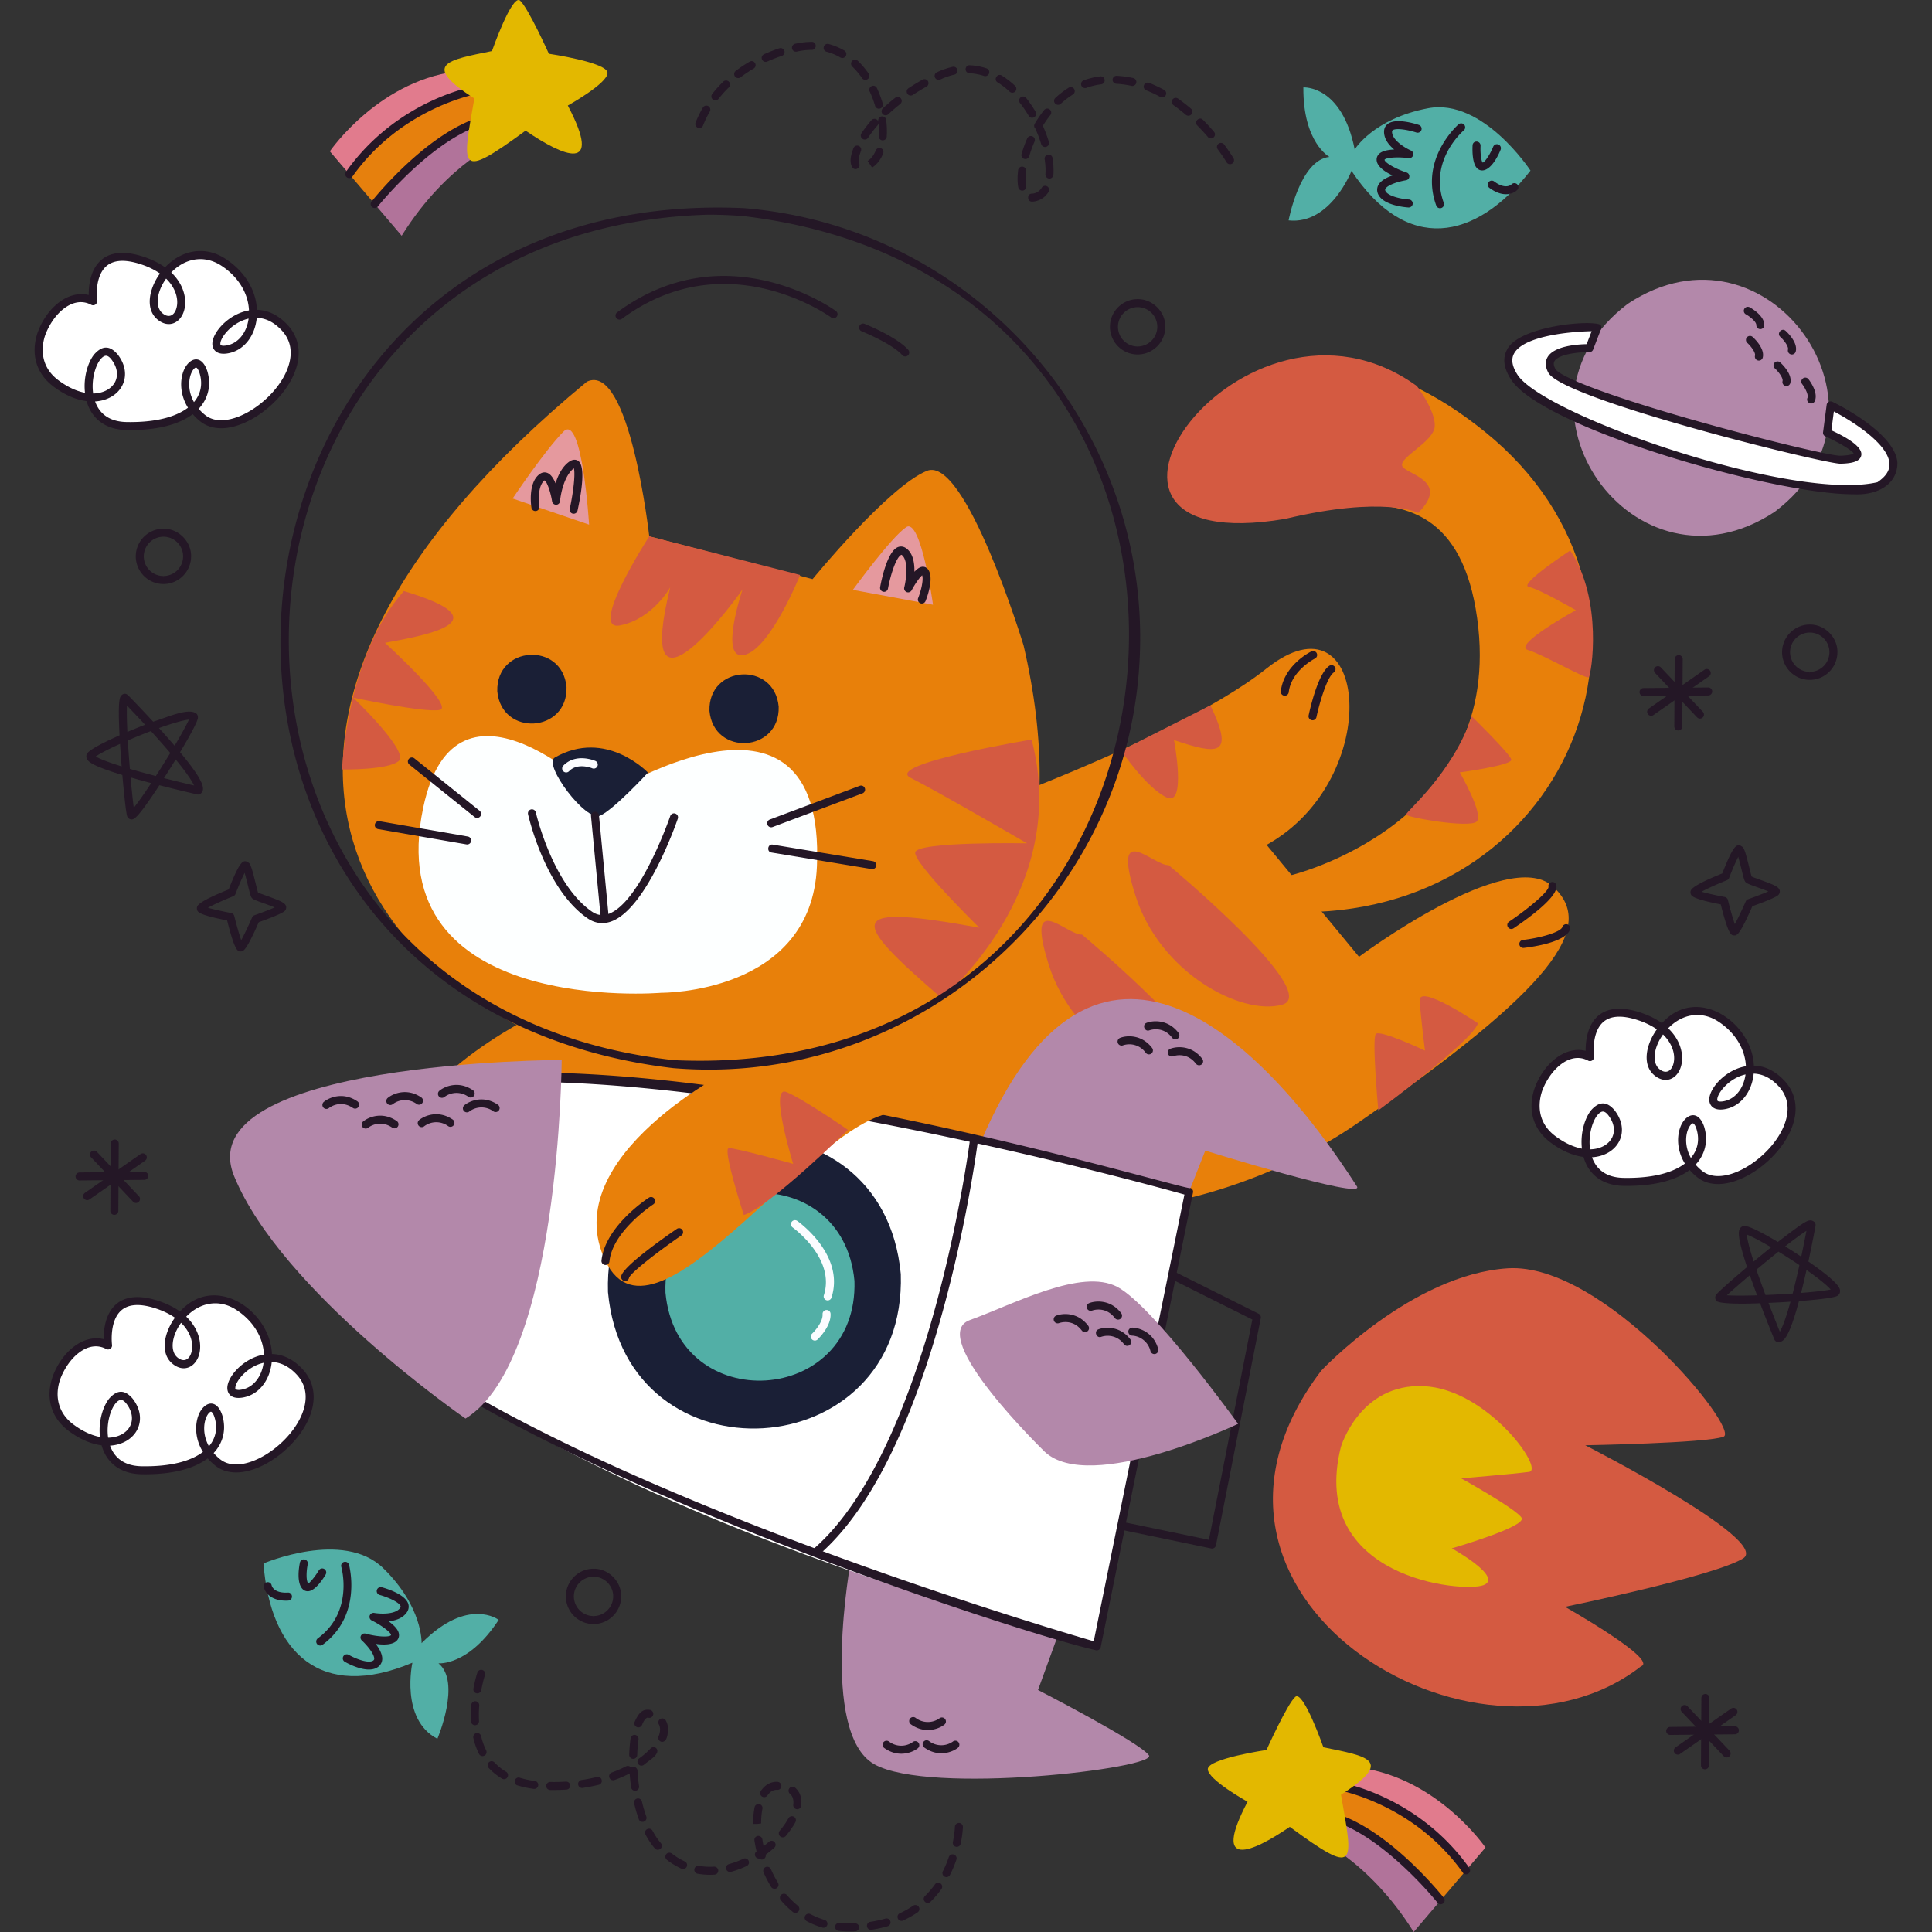 <svg xmlns="http://www.w3.org/2000/svg" width="512" height="512"><rect width="100%" height="100%" fill="#333333" stroke="none"/><path d="M34.826 217.158c-.445 0-.959-.367-1.112-.785-.35-.961-.948-7.053-1.29-10.994-8.196-2.487-9.182-3.578-9.476-4.483a1.421 1.421 0 01.226-1.315c.88-1.147 4.968-3.136 8.505-4.707-.499-9.541.099-10.174.499-10.596.364-.383 1.075-.733 1.812.019a328.682 328.682 0 016.598 6.958c3.699-1.14 9.613-3.916 11.565-2.045.275.35.367.798.255 1.262-.358 1.479-2.936 5.941-4.688 8.87 6.306 7.58 6.786 9.827 5.494 10.955a1.071 1.071 0 01-.932.235c-.048-.011-4.62-1.05-10.039-2.44-5.931 9.063-6.751 9.065-7.413 9.066h-.004zm-.217-11.133c.331 3.735.63 6.45.841 8.04.886-1.092 2.367-3.114 4.624-6.537a250.758 250.758 0 01-5.465-1.503zm8.848.188c3.371.858 6.339 1.563 7.968 1.944-.431-.961-1.621-2.941-4.868-6.894a254.17 254.17 0 01-3.1 4.95zm-9.043-2.452c2.019.592 4.328 1.228 6.881 1.896a256.975 256.975 0 003.825-6.111c-1.489-1.753-3.21-3.7-5.129-5.803-2.011.764-4.1 1.613-6.113 2.484.143 2.449.331 5.051.536 7.534zm-9.059-3.293c.704.43 2.47 1.262 6.879 2.634a367.426 367.426 0 01-.427-5.962c-3.502 1.584-5.556 2.715-6.452 3.328zm16.779-7.52a219.705 219.705 0 014.137 4.68c2.114-3.561 3.295-5.792 3.798-6.926-1.449.134-4.307.943-7.935 2.246zm-8.486-5.96c-.06 1.162-.072 3.248.108 6.982a150.753 150.753 0 014.69-1.907 337.89 337.89 0 00-4.798-5.075zM471.337 355.657c-.085 0-.296-.026-.379-.046a1.058 1.058 0 01-.729-.626 412.066 412.066 0 01-3.794-9.611c-2.884.132-12.164.394-11.764-.967-.182-.349-.141-.902.083-1.226.584-.842 5.216-4.843 8.24-7.393-2.678-8.093-2.346-9.566-1.818-10.302a1.42 1.42 0 011.164-.598c1.499.057 5.486 2.253 8.807 4.236 7.796-5.917 8.263-6.287 9.718-5.275.139.166.356.525.259 1.068-.008.041-.752 4.144-1.884 9.401 8.621 5.942 8.465 7.339 8.391 8.018-.06.535-.41.979-.938 1.188-1.412.56-6.546 1.027-9.948 1.284-2.689 9.996-4.147 10.849-5.408 10.849zm-2.665-10.371a432.302 432.302 0 003.003 7.631c.538-.905 1.47-3.019 2.829-7.952-1.93.129-3.904.237-5.832.321zm-11.029-2.02c2.028.143 5.451.093 8.004.012a253.927 253.927 0 01-1.922-5.332c-2.858 2.421-4.906 4.231-6.082 5.32zm7.822-6.784a238.843 238.843 0 002.417 6.716c2.367-.097 4.827-.233 7.198-.397a222.367 222.367 0 001.785-7.538 149.853 149.853 0 00-5.554-3.564 319.121 319.121 0 00-5.846 4.783zm13.284.076a220.357 220.357 0 01-1.439 6.079c4.133-.326 6.637-.649 7.85-.891-.725-.837-2.58-2.502-6.411-5.188zm-15.817-9.377c.054.823.391 2.747 1.812 7.139a339.773 339.773 0 014.626-3.784c-3.313-1.949-5.421-2.975-6.438-3.355zm10.151 3.12c1.437.887 2.878 1.812 4.264 2.733a342.637 342.637 0 001.383-6.856c-.969.616-2.682 1.81-5.647 4.123zM30.3 321.946h-.006a1.06 1.06 0 01-1.054-1.066l.106-17.844a1.06 1.06 0 012.12.012l-.106 17.844a1.061 1.061 0 01-1.06 1.054z" fill="#241726"/><path d="M23.106 318.051a1.06 1.06 0 01-.607-1.93l14.736-10.273a1.06 1.06 0 011.213 1.739L23.712 317.86a1.05 1.05 0 01-.606.191z" fill="#241726"/><path d="M36.044 318.801a1.06 1.06 0 01-.77-.331l-11.141-11.772a1.062 1.062 0 01.041-1.499 1.062 1.062 0 011.499.041l11.141 11.772a1.062 1.062 0 01-.77 1.789z" fill="#241726"/><path d="M21.091 312.835a1.06 1.06 0 01-.01-2.121l17.163-.164a1.061 1.061 0 01.021 2.121l-17.163.164h-.011zM444.768 193.58h-.006a1.06 1.06 0 01-1.054-1.066l.106-17.844a1.06 1.06 0 012.12.012l-.106 17.844a1.06 1.06 0 01-1.06 1.054z" fill="#241726"/><path d="M437.574 189.685a1.06 1.06 0 01-.607-1.93l14.736-10.273a1.06 1.06 0 011.213 1.739l-14.736 10.273a1.05 1.05 0 01-.606.191z" fill="#241726"/><path d="M450.512 190.434a1.06 1.06 0 01-.77-.331l-11.141-11.772a1.062 1.062 0 01.041-1.499 1.062 1.062 0 011.499.041l11.141 11.772a1.062 1.062 0 01-.77 1.789z" fill="#241726"/><path d="M435.559 184.468a1.06 1.06 0 01-.01-2.121l17.163-.164a1.061 1.061 0 01.021 2.121l-17.163.164h-.011zM451.836 468.889h-.006a1.06 1.06 0 01-1.054-1.066l.106-17.844a1.06 1.06 0 012.12.012l-.106 17.844a1.06 1.06 0 01-1.06 1.054z" fill="#241726"/><path d="M444.642 464.994a1.06 1.06 0 01-.607-1.929l14.736-10.273a1.06 1.06 0 011.213 1.739l-14.736 10.273c-.183.128-.395.19-.606.19z" fill="#241726"/><path d="M457.58 465.744a1.06 1.06 0 01-.77-.331l-11.141-11.772a1.062 1.062 0 01.041-1.499 1.062 1.062 0 011.499.041l11.141 11.772a1.062 1.062 0 01-.77 1.789z" fill="#241726"/><path d="M442.627 459.778a1.06 1.06 0 01-.01-2.121l17.163-.164a1.061 1.061 0 01.021 2.121l-17.163.164h-.011z" fill="#241726"/><path d="M421.368 280.141s-2.092-15.883 13.196-10.744c15.288 5.139 10.307 19.681 4.478 14.705-5.829-4.976 5.107-21.854 16.806-14.339 11.699 7.515 9.082 22.098.784 23.175-8.298 1.076 5.024-16.98 15.477-5.829 10.454 11.151-12.37 31.481-21.704 24.007-9.334-7.475-2.029-19.539.21-12.186s-3.799 14.563-20.354 14.278c-16.555-.285-9.019-25.754-3.233-18.341s-3.82 15.781-15.498 7.047c-11.678-8.734 1.644-26.79 9.838-21.773z" fill="#fff"/><path d="M431.201 314.276l-.959-.008c-5.425-.094-9.246-2.874-10.592-7.664-2.854-.361-5.864-1.679-8.755-3.841-4.576-3.422-6.125-8.617-4.251-14.251 2.28-6.417 7.922-11.426 13.566-10.031-.021-2.211.321-5.972 2.564-8.529 2.504-2.856 6.627-3.409 12.129-1.56 2.123.713 3.98 1.639 5.539 2.758 9.312-10.36 23.928-.099 24.357 11.253 2.967.084 5.686 1.423 8.086 3.982 3.253 3.472 3.854 8.136 1.688 13.134-3.293 7.601-12.284 14.269-19.242 14.269-2.178.001-4.059-.62-5.587-1.844a14.938 14.938 0 01-1.971-1.889c-3.656 2.766-9.351 4.221-16.572 4.221zm-9.302-7.59c.944 2.676 3.189 5.373 8.38 5.462l.922.008c8.325 0 12.872-1.953 15.311-3.808-2.33-3.771-2.152-7.892-.855-10.446 1.59-2.976 4.544-3.561 5.972.72 1.12 3.682.29 7.282-2.278 10.021a12.878 12.878 0 001.717 1.647c1.143.914 2.576 1.379 4.262 1.378 6.107 0 14.351-6.192 17.295-12.991 1.28-2.953 2.096-7.231-1.29-10.842-1.992-2.127-4.208-3.24-6.589-3.311-.499 5.078-3.676 8.909-7.977 9.467a6.457 6.457 0 01-.81.055c-2.125 0-2.934-1.298-2.984-2.513-.12-2.991 4.191-8.02 9.708-8.975-.201-4.621-2.92-9.018-7.409-11.901-4.411-2.836-9.476-1.995-13.193 1.847 3.611 3.439 4.282 7.667 3.276 10.49-.704 1.968-2.21 3.191-3.93 3.191h-.002c-1.031 0-2.094-.441-3.071-1.276-3.218-2.747-2.176-8.11.729-12.122-1.363-.957-2.992-1.757-4.856-2.383-4.622-1.556-7.929-1.253-9.861.948-2.653 3.024-1.955 8.596-1.947 8.652.052.406-.133.806-.474 1.028a1.056 1.056 0 01-1.131.014c-4.882-2.532-10.093 2.489-12.16 8.135-.741 2.229-1.882 7.85 3.512 11.884 2.357 1.763 4.769 2.897 7.055 3.327-.47-4.114.789-8.123 2.448-10.182 1.967-2.196 3.96-2.585 6.196.005 2.054 2.634 2.522 5.605 1.28 8.149-1.226 2.511-3.965 4.13-7.246 4.322zm26.745-8.985c-.195 0-.665.316-1.095 1.162-.948 1.868-1.104 5.038.553 7.999 1.822-2.139 2.359-4.804 1.499-7.624-.34-1.12-.769-1.537-.957-1.537zm-23.852-3.126c-.447 0-.969.343-1.47.965-1.414 1.754-2.45 5.504-1.934 9.044 2.686-.043 4.92-1.242 5.852-3.151.872-1.788.491-3.944-1.048-5.914-.335-.431-.851-.944-1.4-.944zm37.796-9.839c-4.446.988-7.558 5.07-7.492 6.71.008.202.019.478.864.478.164 0 .344-.012.536-.037 3.183-.413 5.568-3.28 6.092-7.151zm-21.869-10.6c-2.506 3.492-2.986 7.454-.99 9.159 1.508 1.284 2.976.819 3.63-1.016.764-2.135.197-5.382-2.64-8.143z" fill="#241726"/><path d="M28.635 356.564s-2.092-15.883 13.196-10.744 10.307 19.681 4.478 14.705c-5.829-4.976 5.107-21.854 16.806-14.339 11.699 7.515 9.082 22.098.784 23.175-8.298 1.076 5.024-16.98 15.477-5.829s-12.37 31.481-21.704 24.007c-9.334-7.475-2.029-19.539.21-12.186 2.239 7.353-3.799 14.563-20.354 14.278-16.555-.285-9.019-25.754-3.233-18.341 5.787 7.414-3.82 15.781-15.498 7.047-11.677-8.734 1.645-26.79 9.838-21.773z" fill="#fff"/><path d="M38.473 390.699l-.963-.008c-5.425-.093-9.246-2.873-10.59-7.664-2.856-.36-5.867-1.678-8.757-3.84-4.576-3.422-6.125-8.617-4.251-14.251 2.28-6.417 7.923-11.429 13.566-10.031-.021-2.211.321-5.973 2.562-8.529 2.508-2.858 6.633-3.41 12.131-1.56 2.12.713 3.98 1.639 5.539 2.758 9.312-10.36 23.928-.099 24.357 11.253 2.967.084 5.686 1.423 8.086 3.982 3.253 3.471 3.854 8.135 1.688 13.133-3.293 7.602-12.284 14.27-19.242 14.27-2.178.001-4.059-.62-5.587-1.844a15.122 15.122 0 01-1.971-1.888c-3.657 2.763-9.349 4.219-16.568 4.219zm-9.306-7.59c.946 2.676 3.189 5.372 8.38 5.461l.926.008c8.322 0 12.868-1.952 15.307-3.806-2.33-3.772-2.152-7.893-.855-10.447 1.59-2.976 4.545-3.561 5.972.72 1.122 3.683.29 7.283-2.278 10.022a12.994 12.994 0 001.717 1.646c1.143.914 2.576 1.379 4.262 1.378 6.107 0 14.351-6.193 17.297-12.992 1.278-2.953 2.094-7.23-1.292-10.841-1.992-2.127-4.208-3.24-6.589-3.311-.499 5.078-3.676 8.909-7.977 9.467-2.806.364-3.738-1.103-3.792-2.459-.122-2.991 4.189-8.019 9.706-8.974-.201-4.622-2.92-9.018-7.409-11.901-4.411-2.837-9.474-1.996-13.193 1.847 3.611 3.438 4.282 7.666 3.276 10.489-.704 1.968-2.21 3.191-3.93 3.192h-.002c-1.031 0-2.094-.441-3.071-1.276-3.218-2.747-2.176-8.11.729-12.122-1.363-.957-2.992-1.757-4.856-2.383-4.618-1.554-7.933-1.252-9.861.947-2.653 3.025-1.955 8.596-1.947 8.652.052.406-.133.806-.474 1.028a1.056 1.056 0 01-1.131.014c-4.882-2.532-10.093 2.489-12.16 8.136-1.566 4.712-.288 9.044 3.512 11.884 2.357 1.763 4.769 2.897 7.057 3.326-.47-4.114.789-8.122 2.448-10.182 1.967-2.196 3.959-2.584 6.194.006 2.054 2.634 2.522 5.604 1.28 8.149-1.226 2.51-3.966 4.13-7.246 4.322zm26.744-8.985c-.195 0-.665.315-1.095 1.161-.948 1.869-1.104 5.039.553 8.002 1.824-2.139 2.359-4.804 1.499-7.625-.342-1.121-.769-1.538-.957-1.538zm-23.851-3.126c-.445 0-.969.342-1.47.964-1.412 1.755-2.45 5.504-1.934 9.044 2.686-.042 4.92-1.241 5.852-3.15.872-1.788.491-3.944-1.048-5.914-.336-.43-.852-.944-1.4-.944zm37.796-9.839c-4.446.987-7.558 5.069-7.492 6.71-.126.441.792.558 1.4.44 3.182-.412 5.568-3.279 6.092-7.15zm-21.87-10.599c-2.506 3.492-2.986 7.454-.99 9.159 1.514 1.29 2.98.813 3.63-1.017.765-2.136.197-5.383-2.64-8.142z" fill="#241726"/><path d="M24.668 79.842s-2.092-15.883 13.196-10.744 10.307 19.681 4.478 14.705c-5.829-4.976 5.107-21.854 16.806-14.339 11.699 7.515 9.082 22.098.784 23.175-8.298 1.076 5.024-16.98 15.477-5.829s-12.37 31.481-21.704 24.007c-9.334-7.475-2.029-19.539.21-12.186 2.239 7.353-3.799 14.563-20.354 14.278s-9.019-25.754-3.233-18.341c5.787 7.414-3.82 15.781-15.498 7.047s1.644-26.79 9.838-21.773z" fill="#fff"/><path d="M34.501 113.977l-.959-.008c-5.425-.093-9.246-2.874-10.592-7.664-2.854-.361-5.864-1.679-8.755-3.841-4.576-3.422-6.125-8.617-4.251-14.251 2.28-6.417 7.922-11.426 13.566-10.031-.021-2.211.321-5.972 2.564-8.529 2.504-2.855 6.627-3.41 12.129-1.56 2.12.713 3.98 1.639 5.539 2.759 4.418-4.679 10.677-5.776 15.98-2.28 5.055 3.248 8.126 8.243 8.376 13.532 2.967.084 5.686 1.423 8.086 3.982 3.253 3.472 3.854 8.136 1.688 13.134-3.293 7.601-12.284 14.269-19.242 14.269-2.178.001-4.059-.62-5.587-1.844a14.938 14.938 0 01-1.971-1.889c-3.655 2.765-9.35 4.221-16.571 4.221zm-9.302-7.591c.944 2.676 3.189 5.373 8.38 5.462l.922.008c8.325 0 12.872-1.953 15.311-3.808-2.33-3.771-2.152-7.892-.855-10.446 1.59-2.976 4.544-3.561 5.972.72 1.12 3.682.29 7.282-2.278 10.021a12.878 12.878 0 001.717 1.647c1.143.914 2.576 1.379 4.262 1.378 6.107 0 14.351-6.192 17.295-12.991 1.28-2.953 2.096-7.231-1.29-10.842-1.992-2.127-4.208-3.24-6.589-3.311-.499 5.078-3.676 8.909-7.977 9.467a6.457 6.457 0 01-.81.055c-2.125 0-2.934-1.298-2.984-2.513-.12-2.991 4.191-8.02 9.708-8.975-.201-4.622-2.92-9.018-7.409-11.901-4.413-2.837-9.476-1.996-13.193 1.848 3.611 3.438 4.282 7.666 3.276 10.489-.704 1.968-2.21 3.191-3.93 3.192h-.002c-1.031 0-2.094-.441-3.071-1.276-3.216-2.747-2.176-8.11.729-12.122-1.363-.958-2.992-1.758-4.856-2.385-4.622-1.554-7.929-1.252-9.861.948-2.653 3.024-1.955 8.596-1.947 8.652.052.406-.133.806-.474 1.028a1.056 1.056 0 01-1.131.014c-4.882-2.532-10.093 2.489-12.16 8.135-.741 2.229-1.882 7.85 3.512 11.884 2.357 1.763 4.769 2.897 7.055 3.327-.47-4.114.789-8.122 2.448-10.182 1.967-2.196 3.96-2.585 6.196.005 2.054 2.634 2.522 5.605 1.28 8.149-1.226 2.512-3.966 4.132-7.246 4.323zm26.744-8.985c-.195 0-.665.316-1.095 1.162-.948 1.868-1.104 5.038.553 7.999 1.822-2.139 2.359-4.804 1.499-7.624-.34-1.12-.768-1.537-.957-1.537zm-23.851-3.126c-.447 0-.969.343-1.47.965-1.414 1.754-2.45 5.504-1.934 9.044 2.686-.043 4.92-1.242 5.852-3.151.872-1.788.491-3.944-1.048-5.914-.336-.43-.851-.944-1.4-.944zm37.796-9.839c-4.446.988-7.558 5.07-7.492 6.71.008.202.019.478.864.478.164 0 .344-.012.536-.037 3.183-.413 5.568-3.28 6.092-7.151zm-21.869-10.6c-2.506 3.493-2.986 7.455-.988 9.16 1.51 1.291 2.976.815 3.628-1.017.764-2.135.196-5.382-2.64-8.143zM43.311 154.773h-.031c-4.042-.017-7.316-3.319-7.3-7.364.017-4.026 3.305-7.3 7.331-7.3 3.976-.067 7.422 3.403 7.333 7.362-.019 4.026-3.309 7.302-7.333 7.302zm.023-12.543c-2.885 0-5.22 2.328-5.233 5.187a5.217 5.217 0 005.187 5.235l.023 1.06v-1.06a5.225 5.225 0 005.212-5.189 5.166 5.166 0 00-1.512-3.69 5.169 5.169 0 00-3.677-1.543zM479.604 180.173h-.031c-4.042-.017-7.316-3.319-7.3-7.364.017-4.026 3.305-7.3 7.331-7.3 3.976-.067 7.422 3.403 7.333 7.362-.019 4.026-3.31 7.302-7.333 7.302zm.023-12.543c-2.885 0-5.22 2.328-5.233 5.187a5.217 5.217 0 005.187 5.235l.023 1.06v-1.06a5.225 5.225 0 005.212-5.189 5.166 5.166 0 00-1.512-3.69 5.169 5.169 0 00-3.677-1.543z" fill="#241726"/><g><path d="M301.483 93.94h-.031c-4.042-.017-7.316-3.319-7.3-7.364.017-4.026 3.305-7.3 7.331-7.3 3.976-.067 7.422 3.403 7.333 7.362-.019 4.026-3.309 7.302-7.333 7.302zm.023-12.543c-2.885 0-5.22 2.328-5.233 5.187a5.217 5.217 0 005.187 5.235l.023 1.06v-1.06a5.225 5.225 0 005.212-5.189 5.166 5.166 0 00-1.512-3.69 5.167 5.167 0 00-3.677-1.543z" fill="#241726"/></g><g><path d="M157.29 430.39h-.031c-4.042-.017-7.316-3.319-7.3-7.364.017-4.026 3.305-7.299 7.331-7.299 3.976-.067 7.422 3.403 7.333 7.362-.019 4.025-3.309 7.301-7.333 7.301zm.023-12.543c-2.885 0-5.22 2.328-5.233 5.187a5.217 5.217 0 005.187 5.235l.023 1.06v-1.06a5.225 5.225 0 005.212-5.189 5.166 5.166 0 00-1.512-3.69 5.167 5.167 0 00-3.677-1.543z" fill="#241726"/></g><g><path d="M459.604 247.898c-.783 0-1.524 0-3.591-8.227-6.972-1.343-7.583-2.162-7.788-2.437-.199-.264-.284-.75-.193-1.066.126-.446.418-1.482 8.385-4.693 3.1-7.824 3.902-8.17 5.473-6.949.511.686.975 2.473 1.679 5.331.22.895.485 1.974.638 2.45.418.186 1.34.517 2.104.79 4.098 1.469 5.156 1.969 5.349 2.948.07.367-.116.902-.393 1.151-.832.747-4.792 2.216-6.869 2.955-3.373 7.675-4.094 7.713-4.732 7.747h-.062zm-8.682-11.576c1.394.402 3.934.978 6.152 1.392.408.077.735.385.835.789.567 2.295 1.307 4.911 1.841 6.404.772-1.391 1.942-3.851 2.891-6.025.118-.27.342-.479.619-.577 1.895-.666 4.034-1.485 5.365-2.068-.934-.393-2.205-.849-3.03-1.144-2.336-.837-2.777-1.019-3.077-1.422-.263-.354-.427-.943-1.008-3.308a85.042 85.042 0 00-.853-3.276c-.694 1.326-1.665 3.579-2.421 5.575a1.067 1.067 0 01-.598.609c-2.461.981-5.252 2.233-6.716 3.051z" fill="#241726"/></g><g><path d="M63.784 252.139c-.785 0-1.528 0-3.595-8.227-6.972-1.341-7.563-2.134-7.788-2.438-.197-.264-.282-.749-.191-1.064.124-.447.416-1.483 8.385-4.694 3.1-7.824 3.903-8.17 5.473-6.949.511.686.975 2.473 1.679 5.331.22.895.485 1.974.638 2.45.418.187 1.34.518 2.104.791 4.098 1.469 5.154 1.968 5.347 2.947.07.367-.116.902-.393 1.151-.832.747-4.792 2.216-6.869 2.955-3.373 7.675-4.094 7.713-4.73 7.747h-.06zm-8.685-11.576c1.394.402 3.934.978 6.15 1.392.408.077.735.385.835.789.567 2.295 1.307 4.911 1.841 6.404.772-1.391 1.942-3.851 2.891-6.025.118-.27.342-.479.619-.577 1.895-.666 4.034-1.485 5.365-2.068-.934-.392-2.203-.848-3.025-1.143-2.34-.839-2.781-1.02-3.081-1.425-.261-.352-.425-.941-1.006-3.306a85.042 85.042 0 00-.853-3.276c-.694 1.325-1.665 3.579-2.421 5.575a1.067 1.067 0 01-.598.609c-2.461.981-5.253 2.232-6.717 3.051z" fill="#241726"/></g><g><path d="M111.723 435.451s.418-9.548-10.167-19.872-31.734-1.243-31.734-1.243c1.822 23.663 15.147 36.536 39.467 26.306 0 0-3.307 15.014 6.623 20.158 0 0 6.398-15.025.287-20.003 0 0 7.913.788 15.957-11.516 0 .001-8.116-6.242-20.433 6.17z" fill="#52afa6"/><path d="M84.861 436.083a1.06 1.06 0 01-.629-1.914c9.459-6.968 6.353-18.443 6.214-18.928a1.064 1.064 0 01.731-1.309 1.063 1.063 0 011.309.728c.039.133 3.663 13.364-6.995 21.215a1.055 1.055 0 01-.63.208zM81.549 421.697c-.501 0-.965-.192-1.332-.552-1.75-1.729-.919-6.174-.735-7.048a1.06 1.06 0 112.075.437c-.416 1.982-.453 4.505.151 5.101.348-.129 1.783-1.783 2.775-3.459a1.06 1.06 0 011.827 1.08c-.578.976-2.609 4.179-4.504 4.424a1.87 1.87 0 01-.257.017zM75.753 424.193c-4.127 0-5.633-2.37-5.85-3.684a1.061 1.061 0 012.09-.365c.048.23.596 2.094 4.264 1.914.648-.062 1.085.417 1.116 1a1.058 1.058 0 01-1 1.116 10.23 10.23 0 01-.62.019zM97.772 442.445c-2.725 0-5.925-1.786-6.399-2.059a1.058 1.058 0 01-.387-1.447 1.056 1.056 0 011.447-.389c2.013 1.159 5.494 2.422 6.571 1.433.104-.095.172-.205.174-.432 0-1.239-1.928-3.566-3.295-4.823a1.062 1.062 0 01-.211-1.294 1.063 1.063 0 011.209-.508c3.342.92 6.428.96 6.749.377.008-.668-2.475-2.561-5.115-3.867a1.06 1.06 0 01.653-1.995c1.485.256 5.614.518 6.896-1.353.155-.227.135-.34.095-.445-.406-1.103-3.558-2.424-5.562-2.971a1.06 1.06 0 01.557-2.045c1.006.273 6.067 1.763 6.995 4.283.294.803.18 1.625-.333 2.375-1.079 1.576-3.007 2.189-4.808 2.386 1.199.88 2.307 1.929 2.628 2.964.186.599.135 1.187-.151 1.7-.895 1.607-3.593 1.639-5.912 1.316.903 1.192 1.727 2.629 1.727 3.902-.002.789-.298 1.479-.861 1.994-.718.654-1.661.898-2.667.898z" fill="#241726"/></g><g><path d="M359.009 39.606s4.936-8.184 19.466-10.924 27.119 16.528 27.119 16.528c-14.613 18.7-32.836 22.048-47.43.068 0 0-5.555 14.335-16.672 13.124 0 0 2.987-16.055 10.831-16.819 0 0-7.027-3.723-6.917-18.423-.001-.001 10.213-.708 13.603 16.446z" fill="#52afa6"/><path d="M381.619 55.177a1.06 1.06 0 01-.996-.698c-4.531-12.44 5.811-21.452 5.916-21.542a1.063 1.063 0 011.493.118 1.062 1.062 0 01-.116 1.494c-.383.328-9.323 8.166-5.301 19.205a1.058 1.058 0 01-.996 1.423zM392.784 45.163c-.453 0-.882-.16-1.238-.47-1.441-1.252-1.361-5.044-1.3-6.177.029-.584.468-1.042 1.114-1.002.584.03 1.033.528 1.002 1.113-.099 1.947.18 4.117.576 4.466.656-.21 2.021-2.334 2.771-4.214a1.06 1.06 0 011.971.784c-.331.83-2.1 4.993-4.514 5.464a2.074 2.074 0 01-.382.036zM399.094 51.468c-1.218 0-2.713-.432-4.4-1.69a1.06 1.06 0 011.268-1.7c2.984 2.227 4.454.923 4.614.766a1.073 1.073 0 011.491-.013c.414.403.437 1.053.046 1.474-.52.554-1.574 1.163-3.019 1.163zM373.294 54.98l-.066-.002c-.748-.047-7.328-.559-8.192-4.049-.184-.74-.05-1.48.387-2.137.704-1.061 2.187-1.803 3.597-2.295-2.11-1.017-4.34-2.536-4.195-4.368.046-.585.327-1.104.814-1.499.843-.684 2.344-.945 3.831-1.015-1.394-1.161-2.659-2.739-2.684-4.648-.012-.909.346-1.657 1.035-2.162 2.166-1.582 7.21-.028 8.196.301.557.185.857.785.673 1.34a1.067 1.067 0 01-1.34.673c-1.971-.652-5.328-1.297-6.277-.603-.091.066-.172.148-.168.422.029 2.27 3.616 4.337 4.993 4.943a1.06 1.06 0 01-.557 2.023c-3.208-.406-6.08-.11-6.413.416-.05.716 2.839 2.411 5.84 3.395a1.06 1.06 0 01-.163 2.054c-1.839.292-4.734 1.166-5.415 2.195-.126.188-.128.318-.095.455.352 1.42 3.947 2.297 6.266 2.442a1.06 1.06 0 01-.067 2.119z" fill="#241726"/></g><g><path d="M470.329 135.625c-37.228 24.604-74.563-28.282-38.929-55.126 37.227-24.603 74.562 28.283 38.929 55.126z" fill="#b388aa"/><path d="M485.136 107.429s26.067 12.509 12.977 21.247c-9.986 6.666-87.469-14.764-96.684-28.531-9.215-13.767 21.923-13.455 21.923-13.455l-2.148 5.572s-13.331-.216-9.947 6.011c-2.772 4.249 111.481 37.257 72.925 16.419l.954-7.263z" fill="#fff"/><path d="M491.151 130.989c-21.507.002-82.117-17.579-90.601-30.254-2.021-3.018-2.423-5.714-1.195-8.014 2.976-6.287 22.216-8.056 24.785-6.632.199.289.325.655.201.982l-2.147 5.571c-.16.418-.568.688-1.013.679-3.837 0-8.25.744-9.221 2.378-.116.194-.466.784.23 2.066.975 1.795 11.147 6.31 36.767 13.594 18.343 5.215 36.164 9.415 38.688 9.415 3.065-.082 3.562-.585 3.582-.607-.244-.646-3.711-2.846-7.473-4.506a1.062 1.062 0 01-.623-1.108l.953-7.262a1.064 1.064 0 011.512-.818c.679.326 16.67 8.088 17.239 16.161.024 5.584-5.073 8.698-11.684 8.355zM421.8 87.769c-7.258.17-18.231 1.562-20.575 5.951-.843 1.577-.487 3.485 1.085 5.834 7.92 10.959 73.038 33.395 95.215 28.238 2.28-1.522 3.326-3.16 3.195-5.009-.367-5.181-9.78-11.144-14.727-13.737l-.656 5c4.024 1.838 8.366 4.382 7.919 6.647-.356 1.816-2.99 2.131-5.521 2.199-4.347 0-73.54-16.997-77.408-24.115-1.052-1.935-.683-3.332-.188-4.162 1.737-2.923 7.776-3.36 10.337-3.41l1.324-3.436z" fill="#241726"/><path d="M472.507 88.47s2.826 2.566 2.359 4.417" fill="#fff"/><path d="M474.866 93.947a1.059 1.059 0 01-1.027-1.32c.201-.8-1.058-2.473-2.046-3.373-1.029-.91.426-2.506 1.427-1.569.551.5 3.268 3.112 2.673 5.462-.12.48-.553.8-1.027.8z" fill="#241726"/><path d="M471.066 96.837s2.826 2.566 2.359 4.417" fill="#fff"/><path d="M473.425 102.314a1.059 1.059 0 01-1.027-1.32c.201-.8-1.058-2.473-2.046-3.373a1.06 1.06 0 011.427-1.568c.551.5 3.268 3.112 2.673 5.462a1.06 1.06 0 01-1.027.799z" fill="#241726"/><g><path d="M478.414 101.112s2.335 3.019 1.553 4.76" fill="#fff"/><path d="M479.966 106.933a1.06 1.06 0 01-.967-1.495c.338-.752-.611-2.619-1.425-3.677a1.061 1.061 0 011.678-1.298c.456.589 2.675 3.635 1.681 5.844a1.06 1.06 0 01-.967.626z" fill="#241726"/></g><g><path d="M463.763 90.083s2.826 2.566 2.359 4.417" fill="#fff"/><path d="M466.121 95.56a1.06 1.06 0 01-1.027-1.32c.201-.799-1.058-2.473-2.046-3.373a1.06 1.06 0 011.427-1.568c.551.5 3.268 3.113 2.673 5.462a1.06 1.06 0 01-1.027.799z" fill="#241726"/></g><g><path d="M463.213 82.387s3.331 1.864 3.292 3.772" fill="#fff"/><path d="M466.504 87.22h-.023a1.06 1.06 0 01-1.037-1.082c.017-.83-1.584-2.174-2.748-2.827a1.06 1.06 0 111.035-1.849c.648.362 3.883 2.298 3.833 4.719a1.06 1.06 0 01-1.06 1.039z" fill="#241726"/></g></g><g><path d="M235.056 223.01s73.568-24.352 100.573-45.841c27.005-21.489 31.539 29.22.041 46.736l24.484 29.654s39.27-29.325 51.252-18.731.237 26.896-51.385 62.645-127.012 30.471-156.077-4.567 31.112-69.896 31.112-69.896z" fill="#e8800a"/><path d="M320.776 186.927c6.478 13.58 2.018 13.102-9.653 9.206 0 0 3.411 17.762-1.964 15.194s-12.048-12.413-12.048-12.413l23.665-11.987zM286.736 247.673s40.933 34.006 30.102 36.991-32.404-8.443-38.881-28.915 4.736-7.828 8.779-8.076z" fill="#d45a41"/><path d="M259.799 302.927c30.222-71.522 74.698-27.704 99.854 11.566 1.628 3.44-40.245-9.565-40.245-9.565l-4.288 10.886-55.321-12.887zM225.517 413.384s-8.512 45.846 6.162 54.15c14.674 8.304 75.13 1.046 72.796-2.351-2.333-3.397-29.391-17.313-29.391-17.313l6.057-16.66-55.624-17.826z" fill="#b388aa"/><path d="M321.201 410.382c-.072 0-.145-.007-.215-.022l-31.561-6.557a1.06 1.06 0 01-.818-1.279l15.676-67.531c.075-.316.288-.581.582-.72.292-.139.634-.135.926.011l27.763 13.873c.427.213.659.685.565 1.153l-11.878 60.215a1.053 1.053 0 01-.454.678 1.042 1.042 0 01-.586.179zm-30.283-8.434l29.451 6.118 11.514-58.372-25.837-12.911-15.128 65.165z" fill="#241726"/><path d="M309.682 229.266s40.933 34.006 30.102 36.991-32.404-8.443-38.881-28.915c-6.477-20.472 4.736-7.827 8.779-8.076z" fill="#d45a41"/><path d="M140.259 269.804s-47.94 23.661-34.542 51.518 65.54-33.134 86.933-30.731-9.092-33.54-52.391-20.787z" fill="#e8800a"/><path d="M271.258 171.037s-15.349-50.393-25.596-46.263c-10.247 4.13-30.321 28.7-30.321 28.7l-43.284-11.34s-5.183-46.351-16.521-40.987c-210.278 173.645 163.472 275.527 115.722 69.89z" fill="#e8800a"/><path d="M156.115 139.03s-1.822-29.64-6.767-24.669-13.493 17.748-13.493 17.748l20.26 6.921zM247.26 160.262s-3.173-23.14-7.098-20.565c-3.925 2.575-14.146 16.621-14.146 16.621l21.244 3.944z" fill="#e5999e"/><path d="M172.057 142.134s-16.382 25.302-7.736 23.603c8.646-1.698 13.293-10.093 13.293-10.093-9.328 37.74 14.139 7.74 19.166.561 0 0-6.415 18.953.488 17.362 6.903-1.591 14.768-21.197 14.768-21.197l-39.979-10.236zM273.375 195.992s-39.27 6.498-32.046 10.138c7.224 3.639 30.819 17.356 30.819 17.356s-29.202-.538-29.604 2.404 16.978 19.958 16.978 19.958c-35.365-6.417-34.918-2.805-9.935 18.695.001 0 34.426-28.369 23.788-68.551zM107.027 156.633c26.349 7.867 6.709 11.587-4.99 13.724 0 0 18.543 16.945 14.511 17.776-4.033.831-22.952-3.256-22.952-3.256s14.877 14.253 12.114 16.756-15.053 2.282-15.053 2.282 1.106-30.238 16.37-47.282z" fill="#d45a41"/><path d="M290.66 436.289l24.46-120.475c-328.397-89.84-304.754 45.801-24.46 120.475z" fill="#fff"/><path d="M290.659 437.349c-.097 0-.195-.013-.29-.04-23.895-5.213-237.854-74.548-216.701-126.611 22.858-63.131 245.634 6.885 241.743 4.097.532.152.857.688.748 1.23L291.699 436.5c-.06.289-.236.54-.489.695a1.069 1.069 0 01-.551.154zm-152.196-150.67c-37.419 0-58.529 8.26-62.741 24.549-14.477 55.97 196.874 118.707 214.127 123.723l24.036-118.385c-10.652-2.985-108.503-29.887-175.422-29.887z" fill="#241726"/><path d="M150.132 182.072c.371 12.146-17.225 13.225-18.343 1.128-.371-12.146 17.225-13.225 18.343-1.128zM206.358 187.262c.371 12.146-17.225 13.225-18.343 1.128-.371-12.146 17.225-13.225 18.343-1.128z" fill="#1a1f36"/><path d="M148.856 280.891s-.411 79.694-25.492 95.045c0 0-48.807-33.646-61.309-64.214s86.801-30.831 86.801-30.831z" fill="#b388aa"/><path d="M350.15 363.231s24.007-25.554 49.489-27.12 61.789 42.94 57.098 44.644c-4.691 1.705-36.63 2.252-36.63 2.252s49.513 25.282 41.811 30.005c-7.703 4.723-47.171 12.815-47.171 12.815s24.843 14.052 20.152 15.757c-43.443 33.825-130.207-18.574-84.749-78.353z" fill="#d45a41"/><path d="M238.723 337.65c-4.738-51.193-79.18-46.603-77.604 4.772 4.738 51.192 79.18 46.603 77.604-4.772z" fill="#1a1f36"/><path d="M226.442 339.468c-3.058-33.042-51.107-30.08-50.09 3.08 3.058 33.042 51.107 30.08 50.09-3.08z" fill="#52afa6"/><path d="M276.867 384.733s-31.626-30.631-19.85-34.896c11.777-4.265 29.599-13.859 39.117-8.779 9.518 5.08 31.973 36.275 31.973 36.275s-39.214 18.699-51.24 7.4z" fill="#b388aa"/><path d="M194.995 282.657s-47.94 23.661-34.542 51.518 57.448-41.773 78.841-39.37c21.392 2.402-1-24.901-44.299-12.148zM341.835 232.024s57.243-13.434 49.627-68.202-60.432-15.058-75.404-28.864c-17.045-15.718 22.432-65.187 77.588-20.423s23.84 127.002-48.381 127.193l-3.43-9.704z" fill="#e8800a"/><path d="M187.942 283.459c-3.158 0-6.364-.133-9.528-.393C27.845 265.155 46.302 48.245 197.217 55.162c62.834 5.184 109.735 60.52 104.55 123.353-4.854 58.847-54.851 104.944-113.825 104.944zM187.69 56.89c-142.245 4.228-150.852 208.488-9.101 224.061 148.207 6.775 166.143-206.167 18.455-223.675a114.36 114.36 0 00-9.354-.386z" fill="#241726"/><path d="M164.174 84.705a1.06 1.06 0 01-.631-1.913c28.939-21.42 57.696-.58 57.986-.368.47.348.569 1.012.22 1.482a1.06 1.06 0 01-1.483.222c-.275-.203-27.806-20.102-55.46.369a1.06 1.06 0 01-.632.208zM239.898 94.468c-.294 0-.586-.122-.797-.36-2.657-3.025-10.683-6.285-10.764-6.317a1.059 1.059 0 11.791-1.967c.35.141 8.579 3.484 11.567 6.884a1.062 1.062 0 01-.797 1.76z" fill="#241726"/><path d="M175.311 263.09s39.764.348 41.186-33.534c2.369-56.458-57.032-18.037-57.032-18.037s-38.629-38.611-47.3 2.489c-11.709 55.501 63.146 49.082 63.146 49.082z" fill="#fdffff"/><path d="M159.589 244.631c-1.356 0-2.669-.434-3.924-1.298-11.147-7.682-15.545-26.742-15.728-27.55a1.06 1.06 0 112.068-.466c.043.189 4.402 19.062 14.864 26.27 1.363.94 2.754 1.155 4.251.663 8.476-2.798 16.413-25.731 16.494-25.962a1.06 1.06 0 112.005.687c-.335.985-8.364 24.162-17.834 27.289a7.008 7.008 0 01-2.196.367z" fill="#241726"/><path d="M171.716 204.748s-11.11-11.748-24.693-3.994c-3.198 1.826 8.237 17.085 11.964 15.434 3.727-1.651 12.729-11.44 12.729-11.44z" fill="#1a1f36"/><path d="M160.161 243.228c-.538 0-1-.411-1.054-.96l-2.485-25.989a1.059 1.059 0 01.955-1.155 1.056 1.056 0 011.158.955l2.485 25.989a1.059 1.059 0 01-1.059 1.16zM204.376 219.243a1.06 1.06 0 01-.992-.688c-.207-.549.07-1.16.619-1.366l23.824-8.935a1.063 1.063 0 011.365.62c.207.549-.07 1.16-.619 1.366l-23.824 8.935a1.063 1.063 0 01-.373.068zM231.182 230.328a1.02 1.02 0 01-.174-.014l-26.556-4.385c-1.364-.2-1.002-2.348.344-2.091l26.556 4.385a1.06 1.06 0 01-.17 2.105zM126.446 216.762c-.234 0-.468-.077-.665-.234L108.49 202.63a1.062 1.062 0 01-.162-1.491 1.063 1.063 0 011.491-.162l17.291 13.898a1.062 1.062 0 01-.664 1.887zM123.8 223.793c-.06 0-.122-.005-.182-.016l-23.41-4.054a1.059 1.059 0 01-.864-1.226 1.062 1.062 0 011.224-.864l23.41 4.054a1.06 1.06 0 01-.178 2.106z" fill="#241726"/><path d="M150.039 204.707a1.06 1.06 0 01-.764-1.796c3.326-3.452 8.291-1.345 8.503-1.253.536.233.781.855.549 1.392a1.067 1.067 0 01-1.392.554c-.037-.017-3.839-1.604-6.132.78a1.067 1.067 0 01-.764.323z" fill="#fbfcff"/><path d="M160.455 335.236a1.06 1.06 0 01-1.056-1.169c.936-9.075 12.091-16.371 12.566-16.676a1.06 1.06 0 011.151 1.781c-.108.069-10.776 7.053-11.609 15.113a1.06 1.06 0 01-1.052.951zM165.665 339.488a1.07 1.07 0 01-1.044-1.268c.464-2.507 10.493-9.63 14.781-12.577a1.061 1.061 0 011.201 1.747c-6.345 4.358-13.464 9.895-13.903 11.24a1.047 1.047 0 01-1.035.858z" fill="#241726"/><path d="M197.117 321.987s-5.721-17.62-3.989-17.726c1.733-.107 17.069 4.168 17.069 4.168s-6.512-21.05-1.749-19.024 16.269 10.015 16.269 10.015-20.776 20.409-27.6 22.567z" fill="#d45a41"/><path d="M219.346 344.625a1.061 1.061 0 01-1.011-1.384c3.123-9.767-8.202-17.904-8.316-17.985a1.062 1.062 0 011.221-1.734c.52.367 12.713 9.108 9.116 20.364a1.061 1.061 0 01-1.01.739zM215.941 355.27a1.061 1.061 0 01-.729-1.83c.814-.771 2.901-3.201 2.781-5.153a1.06 1.06 0 01.992-1.123c.63-.022 1.087.41 1.124.993.207 3.345-3.293 6.684-3.442 6.825a1.061 1.061 0 01-.726.288z" fill="#fbfcff"/><path d="M340.482 184.373a1.06 1.06 0 01-1.054-1.185c.822-6.916 7.805-10.419 8.101-10.564a1.06 1.06 0 01.935 1.904c-.062.03-6.248 3.153-6.933 8.912a1.059 1.059 0 01-1.049.933zM347.84 190.877a1.06 1.06 0 01-1.04-1.281c.391-1.835 2.489-11.091 5.467-13.137a1.062 1.062 0 011.474.273 1.06 1.06 0 01-.273 1.474c-1.771 1.216-3.756 7.902-4.593 11.83-.105.5-.546.841-1.035.841zM403.72 251.212a1.059 1.059 0 01-.122-2.113c4.682-.551 10-2.071 10.457-3.455a1.05 1.05 0 011.34-.674c.555.183.857.783.673 1.339-1.104 3.341-9.633 4.593-12.222 4.896a1.368 1.368 0 01-.126.007zM400.517 246.191a1.059 1.059 0 01-.594-1.939c5.628-3.8 10.414-8.014 10.451-9.203-.149-.565.19-1.12.756-1.27.584-.16 1.151.212 1.303.778.748 2.809-6.774 8.382-11.321 11.454-.183.121-.39.18-.595.18z" fill="#241726"/><path d="M375.502 102.316s5.047 6.647 4.718 10.725c-.329 4.078-9.357 8.112-8.637 10.387.72 2.275 12.99 3.839 4.247 12.493 0 0-8.983-4.665-35.266 1.589-67.713 11.446-11.023-68.392 34.938-35.194zM391.682 271.183s-15.726-10.628-15.442-6.007c.284 4.62 1.394 13.248 1.394 13.248s-11.942-5.643-13.026-4.417c-1.084 1.226.665 20.25.665 20.25s24.961-18.348 26.409-23.074z" fill="#d45a41"/><path d="M216.393 412.253a1.06 1.06 0 01-.695-1.86c30.61-26.603 41.188-107.06 41.291-107.869.075-.582.611-.98 1.187-.917.58.075.992.606.917 1.187-.027.204-2.678 20.684-9.126 44.221-8.685 31.705-19.747 53.568-32.878 64.98-.201.172-.45.258-.696.258zM311.489 275.443c-.319 0-.636-.145-.845-.419-2.51-3.308-5.978-1.999-6.016-1.987-1.273.524-2.061-1.496-.77-1.976 1.715-.667 5.699-.976 8.476 2.681a1.061 1.061 0 01-.845 1.701zM304.478 279.426a1.06 1.06 0 01-.845-.419 5.303 5.303 0 00-6.02-1.985 1.06 1.06 0 01-.766-1.978c1.715-.67 5.697-.973 8.476 2.681a1.06 1.06 0 01-.845 1.701zM317.778 282.314c-.319 0-.636-.145-.845-.419-2.51-3.308-5.978-2.001-6.016-1.987a1.06 1.06 0 11-.77-1.976c1.715-.667 5.699-.974 8.476 2.681a1.061 1.061 0 01-.845 1.701zM249.455 464.633c-1.389 0-2.947-.399-4.502-1.52a1.06 1.06 0 111.239-1.721 5.324 5.324 0 006.332.141 1.06 1.06 0 011.317 1.663c-.843.665-2.454 1.437-4.386 1.437zM245.889 458.478c-1.389 0-2.945-.398-4.502-1.52a1.059 1.059 0 01-.24-1.481 1.058 1.058 0 011.479-.24 5.32 5.32 0 006.335.142 1.062 1.062 0 011.491.174c.362.46.284 1.126-.174 1.489-.844.666-2.455 1.436-4.389 1.436zM238.838 464.755c-1.389 0-2.945-.399-4.502-1.52a1.06 1.06 0 111.239-1.721 5.315 5.315 0 006.335.141 1.06 1.06 0 011.317 1.663c-.844.666-2.455 1.437-4.389 1.437zM117.125 290.935a1.06 1.06 0 01-.679-1.875c1.421-1.18 5.1-2.728 8.89-.138.482.33.607.99.277 1.473-.329.486-.99.607-1.474.276a5.319 5.319 0 00-6.335.018 1.05 1.05 0 01-.679.246zM111.76 298.701a1.06 1.06 0 01-.679-1.875c1.418-1.18 5.102-2.727 8.89-.138.482.33.607.99.277 1.473a1.057 1.057 0 01-1.474.276 5.319 5.319 0 00-6.335.018 1.058 1.058 0 01-.679.246zM103.433 292.84a1.06 1.06 0 01-.679-1.875c1.418-1.18 5.102-2.727 8.89-.138.482.33.607.99.277 1.473a1.054 1.054 0 01-1.474.276 5.319 5.319 0 00-6.335.018 1.056 1.056 0 01-.679.246zM96.913 299.083a1.06 1.06 0 01-.679-1.875c1.418-1.179 5.102-2.727 8.89-.138a1.06 1.06 0 11-1.197 1.749c-3.427-2.339-6.306-.005-6.335.018a1.06 1.06 0 01-.679.246zM86.501 293.881a1.06 1.06 0 01-.679-1.875c1.418-1.179 5.1-2.728 8.89-.138.482.33.607.99.277 1.473a1.058 1.058 0 01-1.474.276c-3.425-2.339-6.306-.004-6.335.018a1.06 1.06 0 01-.679.246zM123.735 294.778a1.06 1.06 0 01-.679-1.875c1.418-1.18 5.102-2.727 8.89-.138.482.33.607.99.277 1.473a1.057 1.057 0 01-1.474.276 5.319 5.319 0 00-6.335.018 1.056 1.056 0 01-.679.246zM296.292 349.72c-.319 0-.636-.145-.845-.419-2.508-3.307-5.978-2-6.016-1.987a1.06 1.06 0 11-.77-1.976c1.715-.666 5.701-.975 8.476 2.681a1.061 1.061 0 01-.845 1.701zM287.541 353.036a1.06 1.06 0 01-.845-.419c-2.508-3.307-5.978-2-6.016-1.987a1.057 1.057 0 01-1.373-.603 1.06 1.06 0 01.603-1.373c1.715-.669 5.701-.974 8.476 2.681a1.061 1.061 0 01-.845 1.701zM298.727 356.672c-.319 0-.636-.145-.845-.419a5.32 5.32 0 00-6.016-1.987c-1.273.521-2.06-1.495-.77-1.976 1.717-.669 5.703-.972 8.476 2.681a1.061 1.061 0 01-.845 1.701zM305.911 358.845c-.468 0-.897-.311-1.023-.784a5.323 5.323 0 00-4.829-4.102 1.06 1.06 0 01.029-2.121c1.845.024 5.649 1.24 6.846 5.67a1.06 1.06 0 01-1.023 1.337z" fill="#241726"/><path d="M416.12 145.873s-13.827 9.07-10.965 9.665c2.862.595 12.452 6.17 12.452 6.17s-16.898 9.259-12.709 10.543c4.189 1.284 15.377 7.788 16.114 7.229.736-.56 3.875-20.532-4.892-33.607zM390.055 189.86s10.114 9.91 10.464 11.43c.35 1.52-13.661 3.409-13.661 3.409s6.61 11.41 4.401 13.087-18.567-1.17-18.614-1.938c-.048-.769 12.181-10.768 17.41-25.988z" fill="#d45a41"/><path d="M152.02 136.141a1.061 1.061 0 01-1.038-1.286c1.033-4.748 1.493-9.395 1.098-10.744-2.574 1.907-3.51 6.88-3.667 8.692a1.06 1.06 0 01-1.019.968c-.516-.006-1-.363-1.085-.893-.422-2.646-1.404-5.353-2.021-5.569-1.777 1.427-1.576 5.464-1.356 6.907a1.059 1.059 0 11-2.095.32c-.101-.654-.897-6.463 2.031-8.793.928-.738 1.771-.575 2.189-.41.94.364 1.648 1.483 2.17 2.755.677-2.168 1.826-4.559 3.742-5.816 1.089-.715 1.876-.393 2.245-.137 1.947 1.338.988 7.901-.159 13.17a1.061 1.061 0 01-1.035.836zM244.303 159.944a1.057 1.057 0 01-.983-1.454c.723-1.812 1.474-4.736 1.066-6.029-.661.534-1.872 2.236-2.779 3.954a1.06 1.06 0 01-1.965-.756c.451-1.78 1.288-7.187-.723-8.635-1.298.386-2.847 4.961-3.591 8.951a1.059 1.059 0 11-2.083-.387c.41-2.206 1.959-9.494 4.707-10.595.735-.297 1.52-.184 2.205.311 1.808 1.301 2.226 3.888 2.176 6.221.714-.773 1.479-1.32 2.21-1.335.654-.005 1.209.328 1.561.939 1.377 2.377-.439 7.205-.818 8.15a1.059 1.059 0 01-.983.665z" fill="#241726"/><g><path d="M355.343 383.477s4.994-16.898 21.933-16.129c16.939.768 32.13 22.156 27.941 22.715-4.189.559-17.994 1.71-17.994 1.71s14.678 8.147 16.028 10.477c1.35 2.33-18.507 8.076-18.507 8.076s13.74 7.601 8.441 9.737c-5.297 2.135-46.554-1.663-37.842-36.586z" fill="#e3b800"/></g></g><g><path d="M225.181 511.864c-.979 0-1.965-.054-2.93-.159a1.06 1.06 0 01.232-2.108c.905.099 1.855.141 2.752.147.352 0 .704-.008 1.058-.023l.282-.01c.632-.004 1.071.449 1.085 1.035a1.06 1.06 0 01-1.035 1.085l-.23.008c-.423.019-.808.036-1.214.025zm5.624-.441c-.514 0-.967-.375-1.046-.901a1.058 1.058 0 01.888-1.207 32.04 32.04 0 004.001-.87 1.06 1.06 0 11.584 2.038 34.155 34.155 0 01-4.266.928 1.08 1.08 0 01-.161.012zm-12.586-.546c-.101 0-.203-.014-.304-.046a22.79 22.79 0 01-4.106-1.68 1.058 1.058 0 01-.439-1.433 1.058 1.058 0 011.433-.441 20.545 20.545 0 003.721 1.524 1.06 1.06 0 01-.305 2.076zm20.689-1.821a1.06 1.06 0 01-.443-2.023 24.17 24.17 0 003.527-1.992 1.064 1.064 0 011.474.276 1.062 1.062 0 01-.277 1.473 26.188 26.188 0 01-3.837 2.168 1.045 1.045 0 01-.444.098zm-28.127-2.121c-.236 0-.472-.078-.669-.237a24.767 24.767 0 01-3.166-3.088 1.06 1.06 0 111.607-1.383 22.679 22.679 0 002.897 2.825 1.06 1.06 0 01-.669 1.883zm35.079-2.642a1.059 1.059 0 01-.741-1.817 23.89 23.89 0 002.638-3.076 1.06 1.06 0 111.719 1.239 25.95 25.95 0 01-2.874 3.352 1.062 1.062 0 01-.742.302zm-40.6-3.741c-.356 0-.702-.179-.903-.505a30.752 30.752 0 01-2.021-3.894 1.062 1.062 0 011.947-.843 28.697 28.697 0 001.88 3.627 1.06 1.06 0 01-.903 1.615zm45.555-3.097a1.062 1.062 0 01-.946-1.539 29.033 29.033 0 001.58-3.775 1.06 1.06 0 012.009.681 31.366 31.366 0 01-1.696 4.05 1.06 1.06 0 01-.947.583zm-62.693-.614a18.592 18.592 0 01-3.247-.284 1.059 1.059 0 01-.857-1.229 1.059 1.059 0 011.23-.858c1.276.227 2.62.298 3.974.216.58-.018 1.085.41 1.122.993a1.06 1.06 0 01-.994 1.123 20.04 20.04 0 01-1.228.039zm5.337-.746a1.062 1.062 0 01-.28-2.084 23.626 23.626 0 003.8-1.412 1.057 1.057 0 011.41.509c.251.53.021 1.162-.507 1.41a25.936 25.936 0 01-4.144 1.539 1.041 1.041 0 01-.279.038zm-12.433-.777c-.147 0-.296-.03-.439-.095a19.486 19.486 0 01-3.827-2.322 1.06 1.06 0 111.296-1.677 17.346 17.346 0 003.409 2.07 1.06 1.06 0 01-.439 2.024zm20.857-2.519a1.06 1.06 0 01-.7-.264 1.06 1.06 0 01-.689-1.912 34.328 34.328 0 01-.559-2.869 1.061 1.061 0 01.89-1.207c.551-.071 1.118.311 1.205.89.093.613.205 1.227.333 1.838.485-.378.957-.771 1.414-1.177a1.06 1.06 0 111.408 1.586 31.548 31.548 0 01-2.268 1.831 1.06 1.06 0 01-1.034 1.284zm-27.552-2.586c-.298 0-.596-.126-.808-.372-.903-1.059-1.739-2.306-2.485-3.706a1.062 1.062 0 011.872-.998c.673 1.265 1.423 2.385 2.228 3.327a1.062 1.062 0 01-.807 1.749zm79.232-.769a1.061 1.061 0 01-1.041-1.272c.387-1.91.507-3.364.545-4.061.031-.583.551-1.046 1.114-1.003a1.06 1.06 0 011.002 1.115c-.039.755-.168 2.327-.582 4.371-.102.503-.545.85-1.038.85zm-46.114-2.523a1.058 1.058 0 01-.811-1.742c.926-1.105 1.7-2.219 2.299-3.31a1.06 1.06 0 011.859 1.021c-.665 1.212-1.518 2.441-2.535 3.652-.209.25-.51.379-.812.379zm-6.803-3.554h-1.06c-.002-1.66.128-3.107.389-4.423a1.065 1.065 0 011.245-.836c.576.114.948.672.835 1.246-.232 1.181-.35 2.489-.348 3.889l-1.061.124zm-30.37-.553c-.437 0-.845-.27-.998-.705a39.752 39.752 0 01-1.224-4.182 1.06 1.06 0 112.063-.487 38.032 38.032 0 001.158 3.958 1.059 1.059 0 01-.999 1.416zm41.002-3.348a1.06 1.06 0 01-1.054-1.191c.027-.216.041-.428.039-.634 0-1.001-.306-1.746-.938-2.285a1.06 1.06 0 011.375-1.613c1.102.94 1.684 2.285 1.684 3.89.002.289-.017.593-.056.905a1.06 1.06 0 01-1.05.928zm-8.762-3.194a1.06 1.06 0 01-.876-1.656c1.125-1.654 2.65-2.492 4.407-2.407.58.04 1.056.54 1.023 1.119-.031.579-.48 1.044-1.062 1.001-.012 0-.11-.007-.112-.006-1.021 0-1.833.5-2.504 1.486a1.06 1.06 0 01-.876.463zm-34.215-1.697c-.518 0-.971-.381-1.048-.91a52.098 52.098 0 01-.391-3.676l-.008.004a35.093 35.093 0 01-4.011 1.734 1.064 1.064 0 01-1.356-.636 1.058 1.058 0 01.636-1.358 32.858 32.858 0 003.767-1.629 1.062 1.062 0 011.354.342c.162-.121.358-.197.574-.209a1.068 1.068 0 011.12.996c.081 1.374.22 2.763.416 4.131a1.061 1.061 0 01-1.053 1.211zm-21.547-.204l-.961-.008a1.06 1.06 0 11.033-2.121l.932.008c1.1 0 2.176-.033 3.226-.097.588-.017 1.085.41 1.122.994a1.06 1.06 0 01-.994 1.122c-1.09.067-2.208.102-3.358.102zm-5.168-.287c-.046 0-.093-.003-.139-.009a25.704 25.704 0 01-4.316-.923c-1.317-.389-.684-2.452.63-2.025a23.7 23.7 0 003.959.846 1.06 1.06 0 01-.134 2.111zm12.677-.251c-.516 0-.969-.378-1.046-.905a1.059 1.059 0 01.893-1.204 44.196 44.196 0 004.061-.795 1.048 1.048 0 011.284.776 1.06 1.06 0 01-.774 1.283 46.114 46.114 0 01-4.26.835c-.052.006-.106.01-.158.01zm-20.689-2.329a1.05 1.05 0 01-.54-.149 15.83 15.83 0 01-3.527-2.832c-.4-.429-.375-1.1.054-1.498a1.061 1.061 0 011.499.055 13.849 13.849 0 003.054 2.453 1.058 1.058 0 01-.54 1.971zm36.425-3.584a1.06 1.06 0 01-.617-1.923c1.168-.835 2.185-1.723 3.025-2.638a1.06 1.06 0 011.497-.065c1.355 1.517-2.185 3.391-3.288 4.428a1.051 1.051 0 01-.617.198zm-2.189-1.805h-.031a1.062 1.062 0 01-1.029-1.092 39.17 39.17 0 01.36-4.346 1.054 1.054 0 011.201-.898c.58.083.982.621.899 1.2a36.36 36.36 0 00-.34 4.107 1.06 1.06 0 01-1.06 1.029zm-39.925-.731c-.389 0-.764-.215-.948-.587a19.231 19.231 0 01-1.499-4.216 1.061 1.061 0 012.067-.483 17.105 17.105 0 001.329 3.752 1.06 1.06 0 01-.949 1.534zm47.626-3.767a1.058 1.058 0 01-.983-1.454c.259-.651.391-1.267.393-1.832 0-.505-.11-.964-.327-1.363a1.058 1.058 0 01.422-1.439 1.061 1.061 0 011.437.422c.391.713.588 1.516.588 2.382-.104.985-.117 3.161-1.53 3.284zm-6.345-3.839a1.06 1.06 0 01-.985-1.451c1.316-3 2.509-3.405 4.102-3.18.567.13.944.701.818 1.269-.126.569-.675.941-1.234.812a1.51 1.51 0 01-.178-.05c-.491.017-1.069.75-1.537 1.929a1.06 1.06 0 01-.986.671zm-43.279-.574a1.06 1.06 0 01-1.058-1.004 31.26 31.26 0 01-.046-1.695c.002-.922.041-1.82.108-2.682.043-.586.613-1.02 1.137-.976.584.045 1.021.554.977 1.138a31.314 31.314 0 00-.06 4.103 1.06 1.06 0 01-1.002 1.115l-.056.001zm.619-8.444a1.06 1.06 0 01-1.044-1.256c.476-2.536 1.023-4.192 1.046-4.262a1.06 1.06 0 012.013.67c-.006.016-.528 1.6-.975 3.983a1.06 1.06 0 01-1.04.865z" fill="#241726"/></g><g><path d="M273.519 53.432c-1.37.031-1.423-2.129-.041-2.119v1.06l.006-1.06c.354-.001.735-.097 1.164-.287.567-.254 1.048-.688 1.421-1.289a1.068 1.068 0 011.46-.342c.497.309.65.963.342 1.46-.603.97-1.398 1.679-2.363 2.109-.703.311-1.371.468-1.989.468zm-2.619-2.911c-.497 0-.942-.352-1.04-.859-.272-1.427-.237-3.006-.048-4.555a1.06 1.06 0 112.104.256c-.159 1.319-.204 2.69.027 3.896a1.061 1.061 0 01-1.043 1.262zm7.208-3.209l-.077-.002a1.062 1.062 0 01-.984-1.132c.088-1.335.006-2.571-.203-3.997a1.058 1.058 0 112.095-.317c.233 1.577.322 2.971.224 4.46a1.06 1.06 0 01-1.055.988zm-51.384-2.503c-.381 0-.75-.207-.94-.568-.714-1.588-.289-3.128.398-4.993a1.06 1.06 0 011.971.785c-.577 1.628-.765 2.281-.489 3.224a1.062 1.062 0 01-.94 1.552zm4.386-.397l-1.176-1.765.06-.038c.872-.546 1.576-1.469 2.085-2.739a1.059 1.059 0 111.967.789c-.679 1.694-1.667 2.957-2.936 3.753zm94.858-.899a1.06 1.06 0 01-.913-.521c-.008-.013-.832-1.401-2.336-3.425a1.06 1.06 0 011.703-1.266c1.576 2.123 2.425 3.551 2.46 3.611a1.06 1.06 0 01-.914 1.601zm-54.225-1.367a1.06 1.06 0 01-1.019-1.355 34.192 34.192 0 011.497-4.115 1.06 1.06 0 011.943.849 31.85 31.85 0 00-1.402 3.856c-.135.464-.56.765-1.019.765zm5.202-3.196a1.06 1.06 0 01-1.015-.752 34.406 34.406 0 00-1.435-3.857 1.02 1.02 0 01-.068-.216 1.06 1.06 0 01-.215-1.342 32.475 32.475 0 012.483-3.612 1.06 1.06 0 111.661 1.319 29.65 29.65 0 00-1.998 2.846c.029.048.056.097.081.15a36.852 36.852 0 011.522 4.095 1.062 1.062 0 01-1.016 1.369zm-43.007-1.758l-.072-.002a1.062 1.062 0 01-.988-1.129c.027-.414.041-.839.043-1.271 0-.712-.039-1.45-.116-2.194-.01.229-.095.456-.257.643a32.026 32.026 0 00-2.493 3.258 1.06 1.06 0 11-1.768-1.172 34.477 34.477 0 012.659-3.476 1.06 1.06 0 011.824.414l-.029-.232a1.061 1.061 0 01.917-1.186 1.07 1.07 0 011.187.918c.13 1.025.197 2.045.197 3.031-.002.481-.017.949-.048 1.407a1.06 1.06 0 01-1.056.991zm86.98-.517c-.298 0-.596-.125-.806-.371a56.459 56.459 0 00-2.825-3.065c-.985-.961.549-2.485 1.503-1.495a58.37 58.37 0 012.932 3.181 1.06 1.06 0 01-.804 1.75zm-135.587-2.753a1.06 1.06 0 01-.99-1.44c.344-.895.957-2.31 1.93-3.972a1.06 1.06 0 111.831 1.071 25.332 25.332 0 00-1.781 3.661 1.06 1.06 0 01-.99.68zm88.195-2.719c-.36 0-.714-.185-.913-.52a31.472 31.472 0 00-2.313-3.391 1.06 1.06 0 011.669-1.309 34.005 34.005 0 012.47 3.619 1.062 1.062 0 01-.913 1.601zm41.407-.542c-.244 0-.489-.084-.69-.255a44.48 44.48 0 00-3.268-2.545 1.064 1.064 0 01-.257-1.478c.34-.48.998-.59 1.479-.256a46.266 46.266 0 013.425 2.667 1.06 1.06 0 01-.689 1.867zm-80.243-.109a1.058 1.058 0 01-.724-1.833 49.286 49.286 0 013.29-2.819 1.063 1.063 0 011.489.18c.36.461.28 1.128-.18 1.489a47.554 47.554 0 00-3.15 2.697 1.058 1.058 0 01-.725.286zm-1.764-1.743c-.46 0-.882-.3-1.017-.763a26.79 26.79 0 00-1.437-3.814 1.06 1.06 0 111.921-.899 28.733 28.733 0 011.549 4.119 1.059 1.059 0 01-1.016 1.357zm47.477-1.029a1.06 1.06 0 01-.719-1.84 24.076 24.076 0 013.516-2.697 1.063 1.063 0 011.462.335c.311.496.159 1.15-.335 1.462a22.037 22.037 0 00-3.206 2.459 1.053 1.053 0 01-.718.281zm-90.821-1.176a1.063 1.063 0 01-.834-1.715 33.276 33.276 0 012.926-3.255 1.06 1.06 0 011.482 1.518 30.97 30.97 0 00-2.74 3.046 1.056 1.056 0 01-.834.406zm118.408-.797c-.174 0-.348-.042-.509-.13a31.477 31.477 0 00-3.713-1.738 1.06 1.06 0 01-.603-1.372 1.06 1.06 0 011.373-.604 33.793 33.793 0 013.961 1.854 1.06 1.06 0 01-.509 1.99zm-66.64-.49a1.06 1.06 0 01-.586-1.943 57.012 57.012 0 013.69-2.249 1.06 1.06 0 111.035 1.849 55.285 55.285 0 00-3.553 2.166 1.05 1.05 0 01-.586.177zm26.928-.747c-.259 0-.518-.094-.723-.285a21.084 21.084 0 00-3.189-2.464c-1.18-.713-.029-2.54 1.122-1.8A23.204 23.204 0 01269 22.734a1.061 1.061 0 01-.722 1.836zm19.283-1.231a1.059 1.059 0 01-.36-2.057 20.146 20.146 0 014.338-1.044 1.06 1.06 0 11.266 2.103 17.961 17.961 0 00-3.883.934c-.118.045-.24.064-.361.064zm12.537-.562c-.075 0-.153-.008-.23-.025a24.444 24.444 0 00-4.019-.55 1.06 1.06 0 01-1.004-1.114c.029-.585.553-1.041 1.112-1.004 1.454.076 2.924.276 4.371.597a1.062 1.062 0 01-.23 2.096zm-51.356-1.609a1.062 1.062 0 01-.45-2.021 20.718 20.718 0 014.218-1.454 1.062 1.062 0 01.459 2.071c-1.247.277-2.52.716-3.781 1.305a1.045 1.045 0 01-.446.099zm-19.411-.005c-.335 0-.667-.159-.872-.458a20.2 20.2 0 00-2.597-3.072 1.06 1.06 0 111.47-1.528c1.035.995 2 2.137 2.87 3.395a1.059 1.059 0 01-.871 1.663zm-33.704-.473a1.06 1.06 0 01-.642-1.904 36.524 36.524 0 013.628-2.425 1.061 1.061 0 111.073 1.829 34.665 34.665 0 00-3.417 2.284 1.065 1.065 0 01-.642.216zm65.476-.513c-.11 0-.222-.017-.331-.053a14.491 14.491 0 00-3.866-.714 1.06 1.06 0 01-1.011-1.107c.025-.582.462-1.048 1.106-1.012a16.6 16.6 0 014.434.818 1.06 1.06 0 01-.332 2.068zm-58.187-3.782a1.06 1.06 0 01-.435-2.027 43.978 43.978 0 014.046-1.576 1.06 1.06 0 11.671 2.011 42.016 42.016 0 00-3.848 1.499 1.06 1.06 0 01-.434.093zm20.314-1.026c-.182 0-.367-.047-.534-.144a14.635 14.635 0 00-3.636-1.514 1.06 1.06 0 11.542-2.05c1.447.383 2.847.965 4.162 1.731a1.06 1.06 0 01-.534 1.977zM210.936 13.7a1.06 1.06 0 01-.232-2.094 20.48 20.48 0 014.438-.513c1.377-.02 1.375 2.141 0 2.12a18.291 18.291 0 00-3.974.461 1.032 1.032 0 01-.232.026z" fill="#241726"/></g><g><path d="M351.339 481.019l4.885-7.263c5.396 1.571 21.186 7.221 32.307 21.906l-6.739 7.927c-3.825-4.507-17.688-19.918-30.453-22.57z" fill="#e6800d"/><path d="M356.225 473.756l2.003-5.51c22.046 1.764 35.44 21.374 35.44 21.374l-5.136 6.041c-11.121-14.685-26.911-20.334-32.307-21.905z" fill="#e17b8d"/><path d="M351.339 481.019c12.765 2.651 26.628 18.063 30.453 22.57l-7.15 8.411c-12.241-19.628-27.024-25.449-27.024-25.449l3.721-5.532z" fill="#b1739a"/><path d="M388.531 496.722c-.331 0-.659-.155-.866-.446-13.154-18.534-33.304-21.943-33.507-21.975a1.062 1.062 0 01-.88-1.215 1.054 1.054 0 011.216-.879c.859.138 21.238 3.589 34.903 22.841a1.061 1.061 0 01-.866 1.674z" fill="#241726"/><g><path d="M381.792 504.65c-.311 0-.621-.137-.83-.401-.172-.216-17.397-21.66-32.354-22.543a1.06 1.06 0 01-.996-1.12 1.067 1.067 0 011.12-.996c15.904.937 33.164 22.426 33.89 23.34a1.06 1.06 0 01-.83 1.72z" fill="#241726"/></g><g><path d="M350.712 463.049s-5.327-15.205-7.438-13.375c-2.111 1.83-7.642 14.091-7.642 14.091s-15.544 2.284-15.553 5.077c-.009 2.793 10.534 8.644 10.534 8.644-9.547 18.139 1.152 13.504 11.191 6.656 17.985 13.172 16.873 10.266 13.574-8.528 14.327-9.175 6.993-10.18-4.666-12.565z" fill="#e3b800"/></g></g><g><path d="M129.747 31.498l-4.885-7.263c-5.396 1.571-21.186 7.221-32.307 21.906l6.739 7.927c3.825-4.508 17.688-19.919 30.453-22.57z" fill="#e6800d"/><path d="M124.861 24.234l-2.003-5.51c-22.046 1.764-35.44 21.374-35.44 21.374l5.136 6.041c11.121-14.684 26.911-20.333 32.307-21.905z" fill="#e17b8d"/><path d="M129.747 31.498c-12.765 2.651-26.628 18.063-30.453 22.57l7.15 8.411c12.241-19.628 27.024-25.449 27.024-25.449l-3.721-5.532z" fill="#b1739a"/><path d="M92.554 47.2a1.063 1.063 0 01-.866-1.675c13.667-19.252 34.046-22.703 34.905-22.841a1.06 1.06 0 01.335 2.094c-.203.033-20.377 3.474-33.509 21.975a1.058 1.058 0 01-.865.447z" fill="#241726"/><g><path d="M99.294 55.128a1.061 1.061 0 01-.831-1.72c.727-.914 17.987-22.403 33.89-23.34 1.362-.086 1.504 2.051.124 2.116-14.968.882-32.182 22.326-32.354 22.543a1.053 1.053 0 01-.829.401z" fill="#241726"/></g><g><path d="M130.375 13.528s5.327-15.205 7.438-13.375 7.642 14.091 7.642 14.091 15.544 2.284 15.553 5.077-10.534 8.644-10.534 8.644c9.547 18.139-1.152 13.504-11.191 6.657-17.985 13.172-16.873 10.266-13.574-8.528-14.328-9.177-6.994-10.181 4.666-12.566z" fill="#e3b800"/></g></g></svg>
